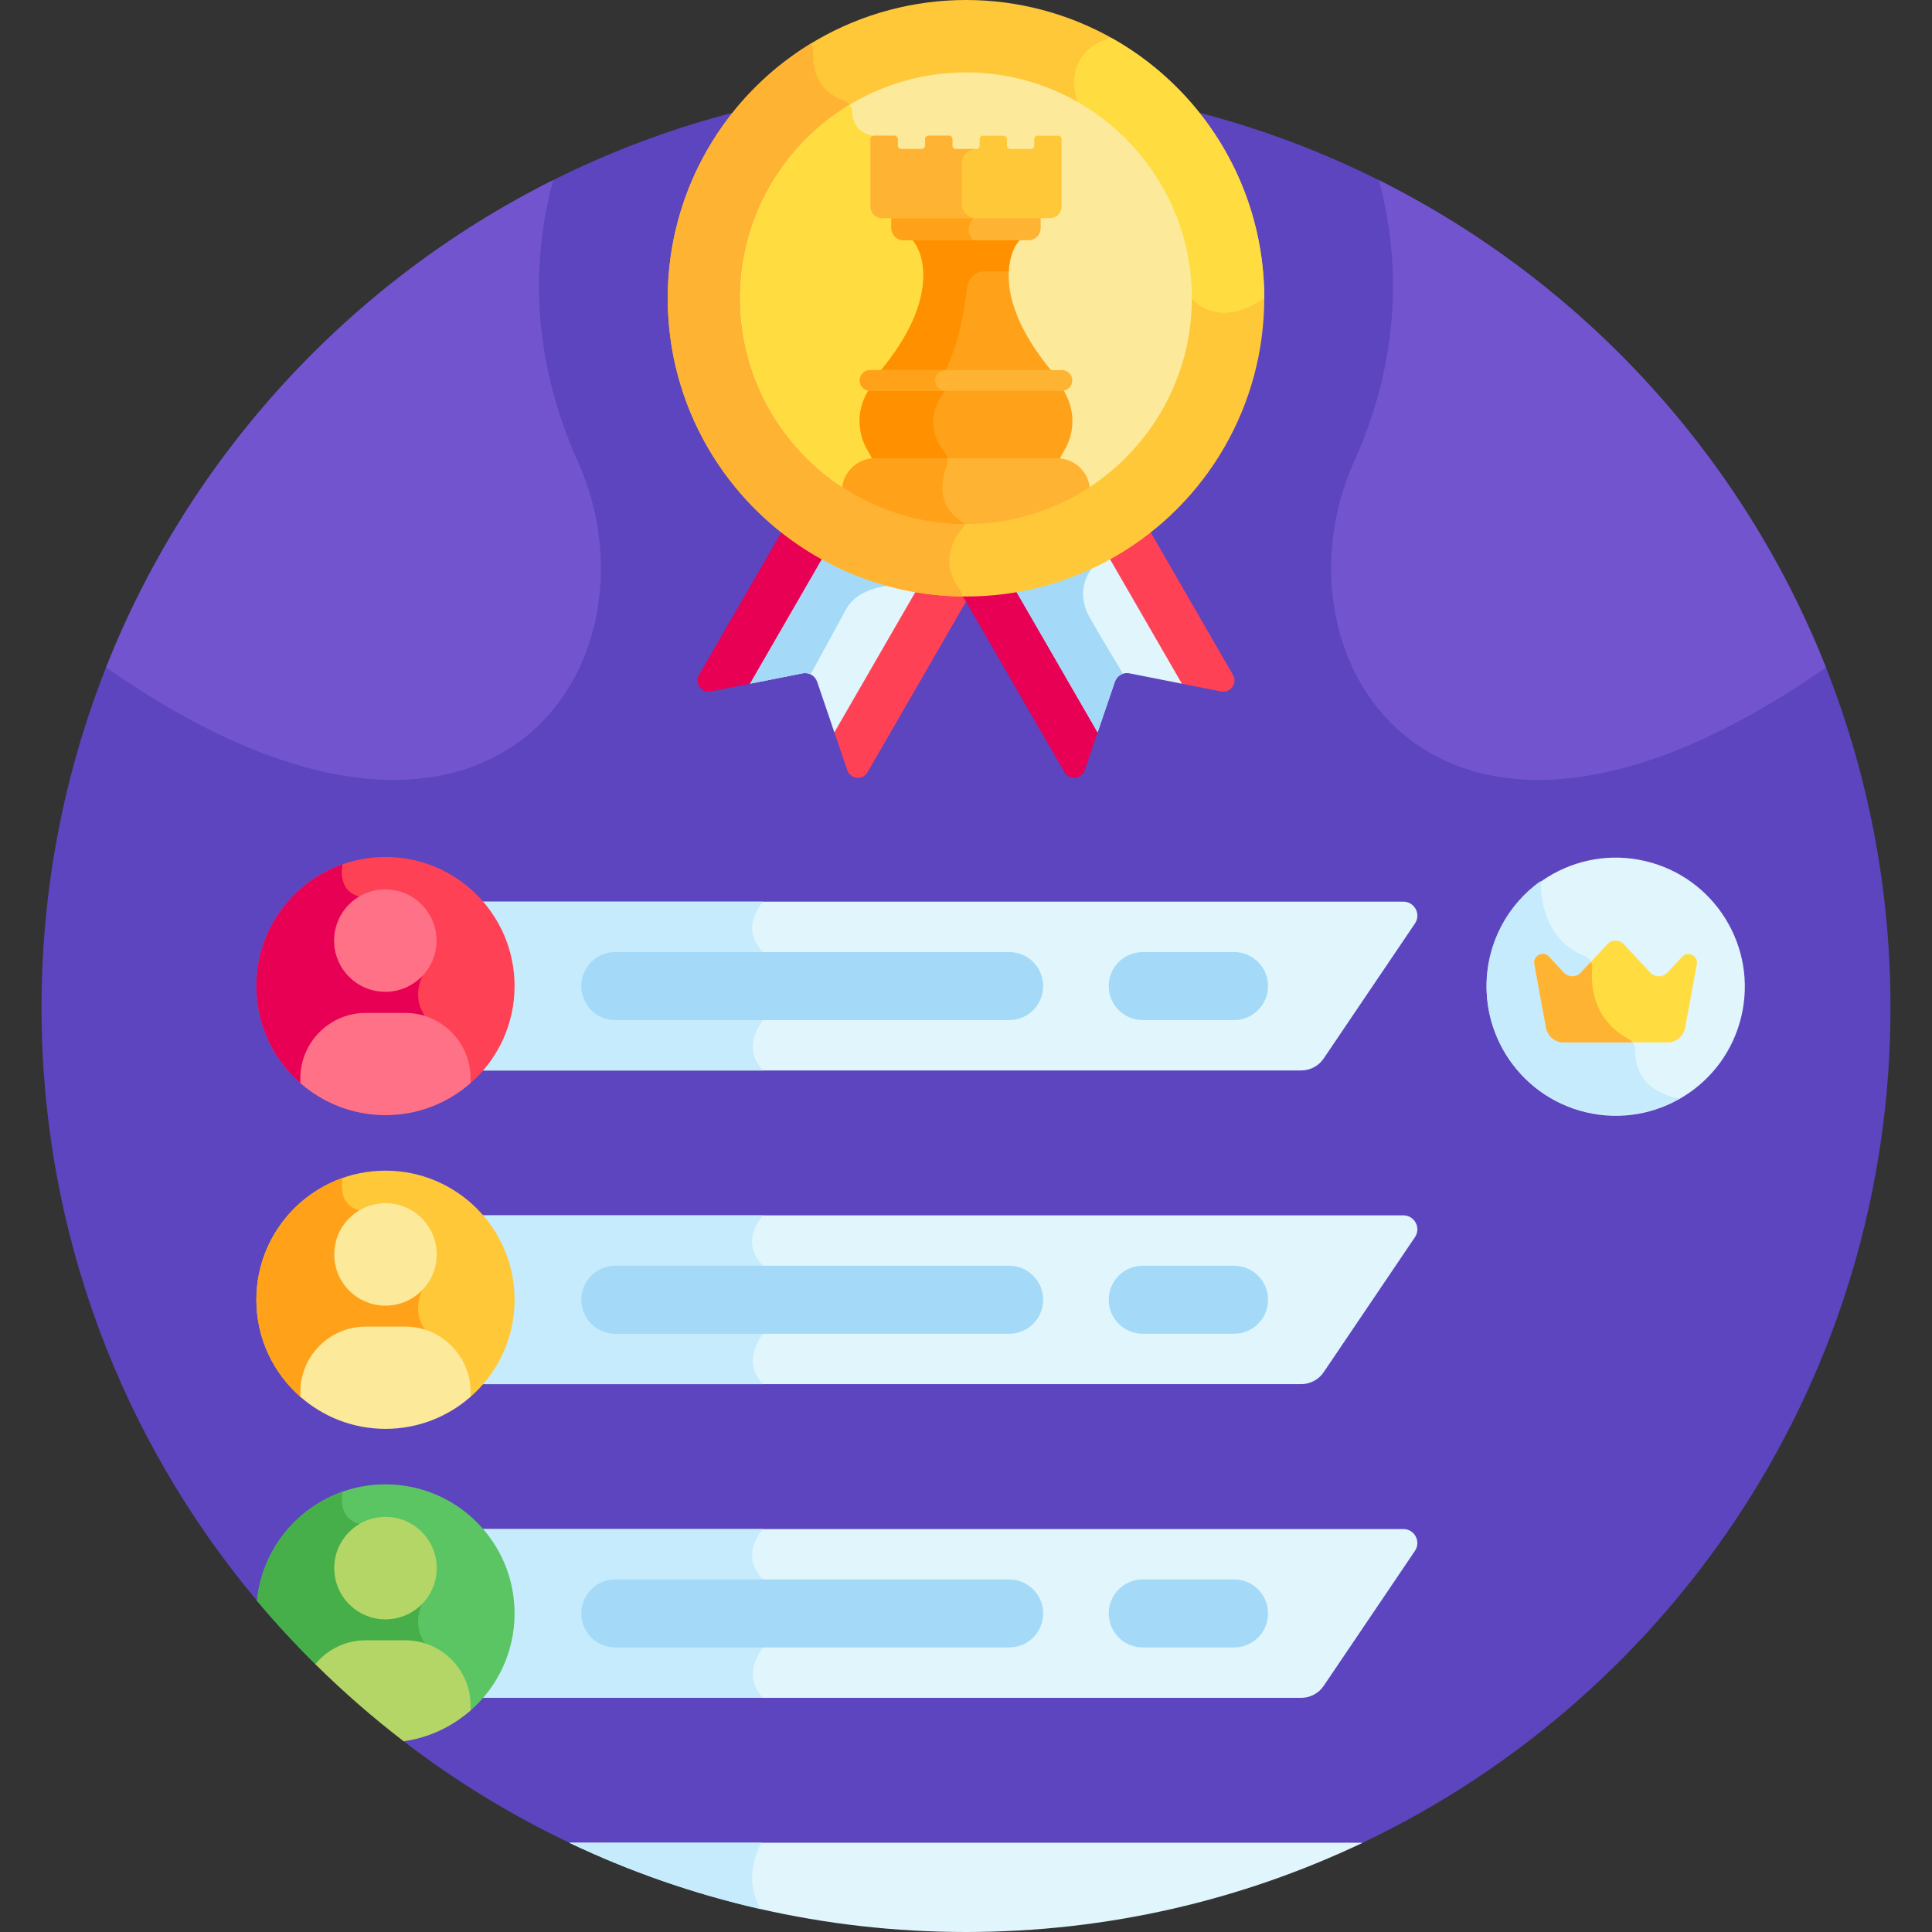 <svg id="Layer_1" enable-background="new 0 0 512 512" height="512" viewBox="0 0 512 512" width="512" xmlns="http://www.w3.org/2000/svg"><rect x="0" y="0" width="512" height="512" fill="#333333" stroke="none"/><g><path d="m256 22.004c-135.308 0-244.998 109.689-244.998 244.998 0 59.844 21.468 114.667 57.107 157.215l38.859 37.235c13.579 10.423 28.276 19.46 43.889 26.889l99.984 4.158 110.302-4.158c82.692-39.352 139.855-123.666 139.855-221.34 0-135.307-109.689-244.997-244.998-244.997z" fill="#5c45bf"/><g><path d="m371.907 322.08h-245.846c5.19 5.998 8.337 13.813 8.337 22.367s-3.147 16.369-8.337 22.368h218.761c2.393 0 4.631-1.188 5.971-3.171l24.185-35.781c1.664-2.462-.1-5.783-3.071-5.783z" fill="#e0f5fc"/></g><path d="m371.907 238.949h-245.846c5.19 5.998 8.337 13.813 8.337 22.368s-3.147 16.369-8.337 22.368h218.761c2.393 0 4.631-1.188 5.971-3.171l24.185-35.781c1.664-2.463-.1-5.784-3.071-5.784z" fill="#e0f5fc"/><path d="m126.061 238.949c5.19 5.999 8.337 13.813 8.337 22.368s-3.147 16.369-8.337 22.368h76.165c-6.152-6.152 0-13.359 0-13.359v-18.017c-6.59-6.59 0-13.359 0-13.359h-76.165z" fill="#c5ebfc"/><path d="m336.042 261.317c0-4.975-4.033-9.008-9.008-9.008h-24.196c-4.975 0-9.009 4.033-9.009 9.008 0 4.975 4.033 9.008 9.009 9.008h24.196c4.974 0 9.008-4.033 9.008-9.008z" fill="#a4d9f7"/><path d="m79.599 287.028h45.113c7.142-6.271 11.656-15.461 11.656-25.711 0-18.895-15.317-34.212-34.212-34.212s-34.212 15.317-34.212 34.212c-.001 10.25 4.513 19.441 11.655 25.711z" fill="#ff4155"/><g><path d="m371.907 405.211h-245.846c5.19 5.999 8.337 13.813 8.337 22.368s-3.147 16.369-8.337 22.368h218.761c2.393 0 4.631-1.188 5.971-3.171l24.185-35.781c1.664-2.463-.1-5.784-3.071-5.784z" fill="#e0f5fc"/></g><path d="m150.857 488.342c31.862 15.162 67.508 23.658 105.143 23.658s73.281-8.496 105.143-23.658z" fill="#e0f5fc"/><path d="m336.042 344.448c0-4.975-4.033-9.009-9.008-9.009h-24.196c-4.975 0-9.009 4.033-9.009 9.008 0 4.975 4.033 9.008 9.009 9.008h24.196c4.974.001 9.008-4.032 9.008-9.007z" fill="#a4d9f7"/><path d="m336.042 427.579c0-4.975-4.033-9.009-9.008-9.009h-24.196c-4.975 0-9.009 4.033-9.009 9.008 0 4.975 4.033 9.008 9.009 9.008h24.196c4.974.001 9.008-4.032 9.008-9.007z" fill="#a4d9f7"/><path d="m276.441 261.317c0-4.975-4.033-9.008-9.008-9.008h-104.374c-4.975 0-9.009 4.033-9.009 9.008 0 4.975 4.033 9.008 9.009 9.008h104.374c4.975 0 9.008-4.033 9.008-9.008z" fill="#a4d9f7"/><path d="m207.917 139.586-22.668 39.263c-1.274 2.207.644 4.888 3.145 4.394l12.171-2.407 19.404-33.608c-4.255-2.189-8.287-4.747-12.052-7.642z" fill="#e80054"/><path d="m256 155.954c-4.688 0-9.274-.434-13.74-1.22l-21.726 37.631 4.001 11.744c.822 2.413 4.103 2.734 5.378.527l28.136-48.733c-.683.017-1.362.051-2.049.051z" fill="#ff4155"/><path d="m304.082 139.586c-3.764 2.895-7.796 5.453-12.051 7.642l19.404 33.608 12.171 2.407c2.501.494 4.419-2.186 3.145-4.394z" fill="#ff4155"/><path d="m256 155.954c-.687 0-1.366-.034-2.049-.052l28.136 48.733c1.274 2.208 4.555 1.886 5.378-.527l4.001-11.744-21.726-37.631c-4.466.788-9.052 1.221-13.74 1.221z" fill="#e80054"/><path d="m218.753 146.605-19.967 34.583 13.904-2.749c1.662-.329 3.31.623 3.857 2.227l4.571 13.416 22.569-39.091c-8.886-1.397-17.284-4.281-24.934-8.386z" fill="#e0f5fc"/><path d="m218.753 146.605-19.966 34.583 13.904-2.75c.738-.146 1.468-.027 2.106.277 3.063-5.595 6.895-12.602 9.437-17.271 3.775-6.935 14.771-6.771 19.404-6.368l.05-.086c-8.887-1.396-17.285-4.28-24.935-8.385z" fill="#a4d9f7"/><path d="m268.312 154.99 22.569 39.091 4.571-13.416c.546-1.603 2.195-2.555 3.857-2.227l13.904 2.749-19.967-34.583c-7.649 4.106-16.047 6.99-24.934 8.386z" fill="#e0f5fc"/><path d="m293.247 146.605c-7.65 4.105-16.048 6.989-24.935 8.385l22.569 39.091 4.571-13.416c.354-1.04 1.175-1.798 2.16-2.118-2.854-4.69-6.192-10.257-8.829-14.892-5.783-10.166 4.464-17.05 4.464-17.05z" fill="#a4d9f7"/><circle cx="256" cy="79.041" fill="#ffc839" r="79.041"/><path d="m294.455 10.02c-.349.078-13.173 3.052-8.912 16.986 4.32 14.126 30.308 52.036 30.308 52.036s6.37 8.66 19.191 0c0-29.631-16.398-55.491-40.587-69.022z" fill="#ffdd40"/><path d="m232.302 37.15c-.444-.722-1.163-1.207-1.979-1.435-3.643-1.019-4.445-4.072-4.538-6.202-.057-1.308-.929-2.417-2.16-2.864-7.623-2.765-8.369-9.265-8.113-12.982.053-.775-.186-1.516-.626-2.108-22.727 13.898-37.927 38.948-37.927 67.483 0 43.253 34.922 78.495 78.05 79.029-.017-.653-.229-1.3-.645-1.839-5.759-7.473-1.075-14.253.88-16.53.492-.573.758-1.301.762-2.056l.288-60.558c.003-.597-.161-1.183-.474-1.692z" fill="#ffb332"/><path d="m256 19.191c-33.002 0-59.85 26.849-59.85 59.851 0 20.912 10.789 39.342 27.084 50.048h65.532c16.296-10.705 27.085-29.136 27.085-50.048 0-33.002-26.849-59.851-59.851-59.851z" fill="#fce99a"/><path d="m232.302 37.15c-.444-.722-1.163-1.207-1.979-1.435-3.643-1.019-4.445-4.072-4.538-6.202-.028-.648-.258-1.246-.63-1.74-17.367 10.488-29.005 29.543-29.005 51.269 0 20.912 10.789 39.342 27.084 50.048h32.813l.247-52.002c.003-.597-.161-1.183-.474-1.692z" fill="#ffdd40"/><path d="m231.366 122.016c.154-.008.308-.013.464-.013h48.34c.156 0 .311.005.465.013.377-.825.788-1.592 1.222-2.295 3.051-4.947 3.367-11.389-.506-17.044h-50.703c-3.811 5.565-3.62 11.995-.506 17.044.435.703.846 1.47 1.224 2.295z" fill="#ffa219"/><path d="m230.143 119.721c.434.703.845 1.47 1.222 2.295.154-.008.309-.013.464-.013h19.249c-.034-.845-.313-1.672-.849-2.358-6.732-8.623.34-16.075.34-16.075l-.677-.893h-19.243c-3.81 5.565-3.62 11.995-.506 17.044z" fill="#ff9100"/><path d="m280.17 121.461h-48.34c-4.418 0-8.087 3.346-8.613 7.628 9.423 6.194 20.689 9.803 32.783 9.803 12.095 0 23.361-3.61 32.784-9.803-.527-4.282-4.195-7.628-8.614-7.628z" fill="#ffb332"/><path d="m250.807 123.716c.275-.731.343-1.51.215-2.256h-19.192c-4.418 0-8.087 3.346-8.613 7.628 9.423 6.194 20.689 9.803 32.783 9.803-7.999-4.237-6.575-11.508-5.193-15.175z" fill="#ffa219"/><g><path d="m270.405 63.409h-28.81c3.149 3.015 7.738 15.616-8.312 34.938h45.434c-16.05-19.322-11.461-31.923-8.312-34.938z" fill="#ffa219"/><path d="m250.69 97.927c3.588-7.517 5.039-16.552 5.608-21.753.265-2.424 2.315-4.256 4.753-4.256h6.269c.224-4.351 1.778-7.257 3.085-8.509h-28.81c3.149 3.015 7.738 15.616-8.312 34.938h17.084c.058-.069.11-.126.15-.169.071-.075.129-.158.173-.251z" fill="#ff9100"/><path d="m272.531 63.68h-33.062c-1.79 0-3.255-1.465-3.255-3.255v-2.894h39.573v2.894c-.001 1.79-1.466 3.255-3.256 3.255z" fill="#ffb332"/><path d="m258.012 57.803c-.275-.078-.523-.17-.751-.271h-21.047v2.894c0 1.79 1.465 3.255 3.255 3.255h18.543c-2.899-2.899 0-5.878 0-5.878z" fill="#ffa219"/><path d="m274.085 36.858v1.742c0 .493-.4.892-.892.892h-5.449c-.493 0-.892-.399-.892-.892v-1.742c0-.493-.4-.892-.892-.892h-5.449c-.493 0-.892.4-.892.892v1.742c0 .493-.399.892-.892.892h-5.449c-.493 0-.892-.399-.892-.892v-1.742c0-.493-.399-.892-.892-.892h-5.449c-.493 0-.892.4-.892.892v1.742c0 .493-.4.892-.892.892h-5.449c-.493 0-.892-.399-.892-.892v-1.742c0-.493-.4-.892-.892-.892h-5.449c-.493 0-.892.4-.892.892 0 .474 0 17.931 0 17.902 0 1.681 1.363 3.043 3.043 3.043h44.551c1.681 0 3.043-1.362 3.043-3.043 0-.698 0-18.43 0-17.902 0-.493-.399-.892-.892-.892h-5.449c-.499 0-.898.399-.898.892z" fill="#ffc839"/><path d="m254.932 54.476s0-7.537 0-11.191 3.793-3.793 3.793-3.793h-5.449c-.493 0-.892-.399-.892-.892v-1.742c0-.493-.399-.892-.892-.892h-5.449c-.493 0-.892.4-.892.892v1.742c0 .493-.4.892-.892.892h-5.449c-.493 0-.892-.399-.892-.892v-1.742c0-.493-.4-.892-.892-.892h-5.449c-.493 0-.892.4-.892.892 0 .474 0 17.931 0 17.902 0 1.681 1.363 3.043 3.043 3.043h24.287c-3.054-.872-3.083-3.327-3.083-3.327z" fill="#ffb332"/></g><path d="m281.419 98.076c-2.824 0-48.015 0-50.839 0-1.517 0-2.747 1.23-2.747 2.747s1.23 2.747 2.747 2.747h50.839c1.517 0 2.747-1.23 2.747-2.747.001-1.517-1.229-2.747-2.747-2.747z" fill="#ffb332"/><path d="m247.822 100.823c0-1.517 1.23-2.747 2.747-2.747-9.974 0-18.792 0-19.989 0-1.517 0-2.747 1.23-2.747 2.747s1.23 2.747 2.747 2.747h19.989c-1.517 0-2.747-1.23-2.747-2.747z" fill="#ffa219"/><ellipse cx="428.147" cy="261.317" fill="#e0f5fc" rx="34.212" ry="34.212" transform="matrix(.23 -.973 .973 .23 75.453 617.972)"/><path d="m445.001 291.085c-10.449-1.838-11.716-9.223-11.69-12.833.009-1.242-.7-2.365-1.79-2.961-9.425-5.155-9.951-14.163-9.565-18.588.13-1.492-.773-2.863-2.167-3.412-12.22-4.81-11.509-19.581-11.496-19.828-8.689 6.204-14.359 16.363-14.359 27.854 0 18.895 15.317 34.212 34.212 34.212 6.131 0 11.879-1.62 16.855-4.444z" fill="#c5ebfc"/><path d="m437.355 257.754-7.065-7.556c-1.16-1.24-3.127-1.24-4.286 0l-7.065 7.556c-1.219 1.304-3.288 1.304-4.507 0l-3.945-4.219c-1.54-1.647-4.277-.267-3.869 1.95l3.111 16.905c.411 2.234 2.359 3.856 4.631 3.856.939 0 28.465 0 27.573 0 2.272 0 4.219-1.622 4.631-3.856l3.111-16.905c.408-2.217-2.329-3.597-3.869-1.95l-3.944 4.219c-1.219 1.304-3.288 1.304-4.507 0z" fill="#ffdd40"/><path d="m431.521 275.292c-9.425-5.155-9.951-14.163-9.565-18.588.056-.637-.086-1.247-.365-1.786l-2.652 2.836c-1.219 1.304-3.288 1.304-4.507 0l-3.945-4.219c-1.54-1.647-4.277-.267-3.869 1.95l3.111 16.905c.411 2.234 2.359 3.856 4.63 3.856h18.267c-.292-.385-.665-.714-1.105-.954z" fill="#ffb332"/><g fill="#c5ebfc"><path d="m126.061 322.08c5.19 5.999 8.337 13.814 8.337 22.368 0 8.555-3.147 16.369-8.337 22.368h76.165c-6.152-6.152 0-13.359 0-13.359v-18.017c-6.59-6.59 0-13.359 0-13.359h-76.165z"/><path d="m126.061 405.211c5.19 5.999 8.337 13.814 8.337 22.368 0 8.555-3.147 16.369-8.337 22.368h76.165c-6.152-6.152 0-13.359 0-13.359v-18.018c-6.59-6.59 0-13.359 0-13.359z"/><path d="m201.77 488.342h-50.913c16.027 7.627 33.012 13.563 50.726 17.583-4.544-7.634-1.126-15.203.187-17.583z"/></g><path d="m79.599 370.159h45.113c7.142-6.271 11.656-15.461 11.656-25.711 0-18.895-15.317-34.212-34.212-34.212s-34.212 15.317-34.212 34.212c-.001 10.25 4.513 19.44 11.655 25.711z" fill="#ffc839"/><g><path d="m111.914 341.867-16.635-21.137c-6.177-1.551-4.477-8.517-4.466-8.561-13.319 4.68-22.87 17.36-22.87 32.279 0 10.25 4.514 19.441 11.656 25.711h26.631c5.461-6.159 10.573-13.38 7.663-16.289-5.5-5.5-1.979-12.003-1.979-12.003z" fill="#ffa219"/></g><circle cx="102.155" cy="332.436" fill="#fce99a" r="13.577"/><path d="m107.407 351.564h-10.504c-9.517 0-17.304 7.787-17.304 17.305v1.291c6.023 5.288 13.912 8.501 22.557 8.501 8.644 0 16.534-3.213 22.557-8.501v-1.291c-.001-9.518-7.788-17.305-17.306-17.305z" fill="#fce99a"/><path d="m102.155 393.366c-17.76 0-32.357 13.534-34.046 30.851 4.9 5.85 10.084 11.452 15.502 16.817l41.101 12.255-.001.007c7.146-6.268 11.657-15.465 11.657-25.718-.001-18.895-15.318-34.212-34.213-34.212z" fill="#5cc563"/><path d="m83.611 441.034 26.284 7.837c3.74-4.877 6.228-9.642 3.998-11.872-5.5-5.5-1.979-12.002-1.979-12.002l-16.634-21.137c-6.177-1.551-4.477-8.517-4.466-8.562l-.002-.002c-12.304 4.324-21.391 15.48-22.702 28.919 4.899 5.852 10.083 11.454 15.501 16.819z" fill="#46af49"/><circle cx="102.155" cy="415.567" fill="#b4d667" r="13.577"/><path d="m107.407 434.695h-10.504c-5.358 0-10.167 2.468-13.348 6.323 7.359 7.293 15.182 14.116 23.414 20.435 6.747-.952 12.859-3.875 17.743-8.163v-1.291c0-9.517-7.787-17.304-17.305-17.304z" fill="#b4d667"/><path d="m276.441 344.448c0-4.975-4.033-9.009-9.008-9.009h-104.374c-4.975 0-9.009 4.033-9.009 9.008 0 4.975 4.033 9.008 9.009 9.008h104.374c4.975.001 9.008-4.032 9.008-9.007z" fill="#a4d9f7"/><path d="m276.441 427.579c0-4.975-4.033-9.009-9.008-9.009h-104.374c-4.975 0-9.009 4.033-9.009 9.008 0 4.975 4.033 9.008 9.009 9.008h104.374c4.975.001 9.008-4.032 9.008-9.007z" fill="#a4d9f7"/><path d="m111.914 258.737-16.634-21.137c-6.177-1.551-4.477-8.517-4.466-8.561-13.319 4.68-22.87 17.36-22.87 32.279 0 10.25 4.514 19.441 11.656 25.711h26.631c5.461-6.159 10.573-13.38 7.663-16.29-5.501-5.5-1.98-12.002-1.98-12.002z" fill="#e80054"/><ellipse cx="102.155" cy="249.305" fill="#ff7186" rx="13.577" ry="13.577" transform="matrix(.16 -.987 .987 .16 -160.295 310.207)"/><path d="m107.407 268.433h-10.504c-9.517 0-17.304 7.787-17.304 17.305v1.291c6.023 5.288 13.912 8.501 22.557 8.501 8.644 0 16.534-3.213 22.557-8.501v-1.291c-.001-9.518-7.788-17.305-17.306-17.305z" fill="#ff7186"/><path d="m365.404 47.748c4.863 17.824 7.085 44.266-6.542 74.565-23.737 52.781 22.473 126.252 125.02 54.558-22.261-56.239-64.745-102.259-118.478-129.123z" fill="#7255ce"/><path d="m28.117 176.872c102.548 71.694 148.757-1.777 125.02-54.558-13.627-30.3-11.405-56.741-6.542-74.565-53.731 26.863-96.216 72.883-118.478 129.123z" fill="#7255ce"/></g></svg>